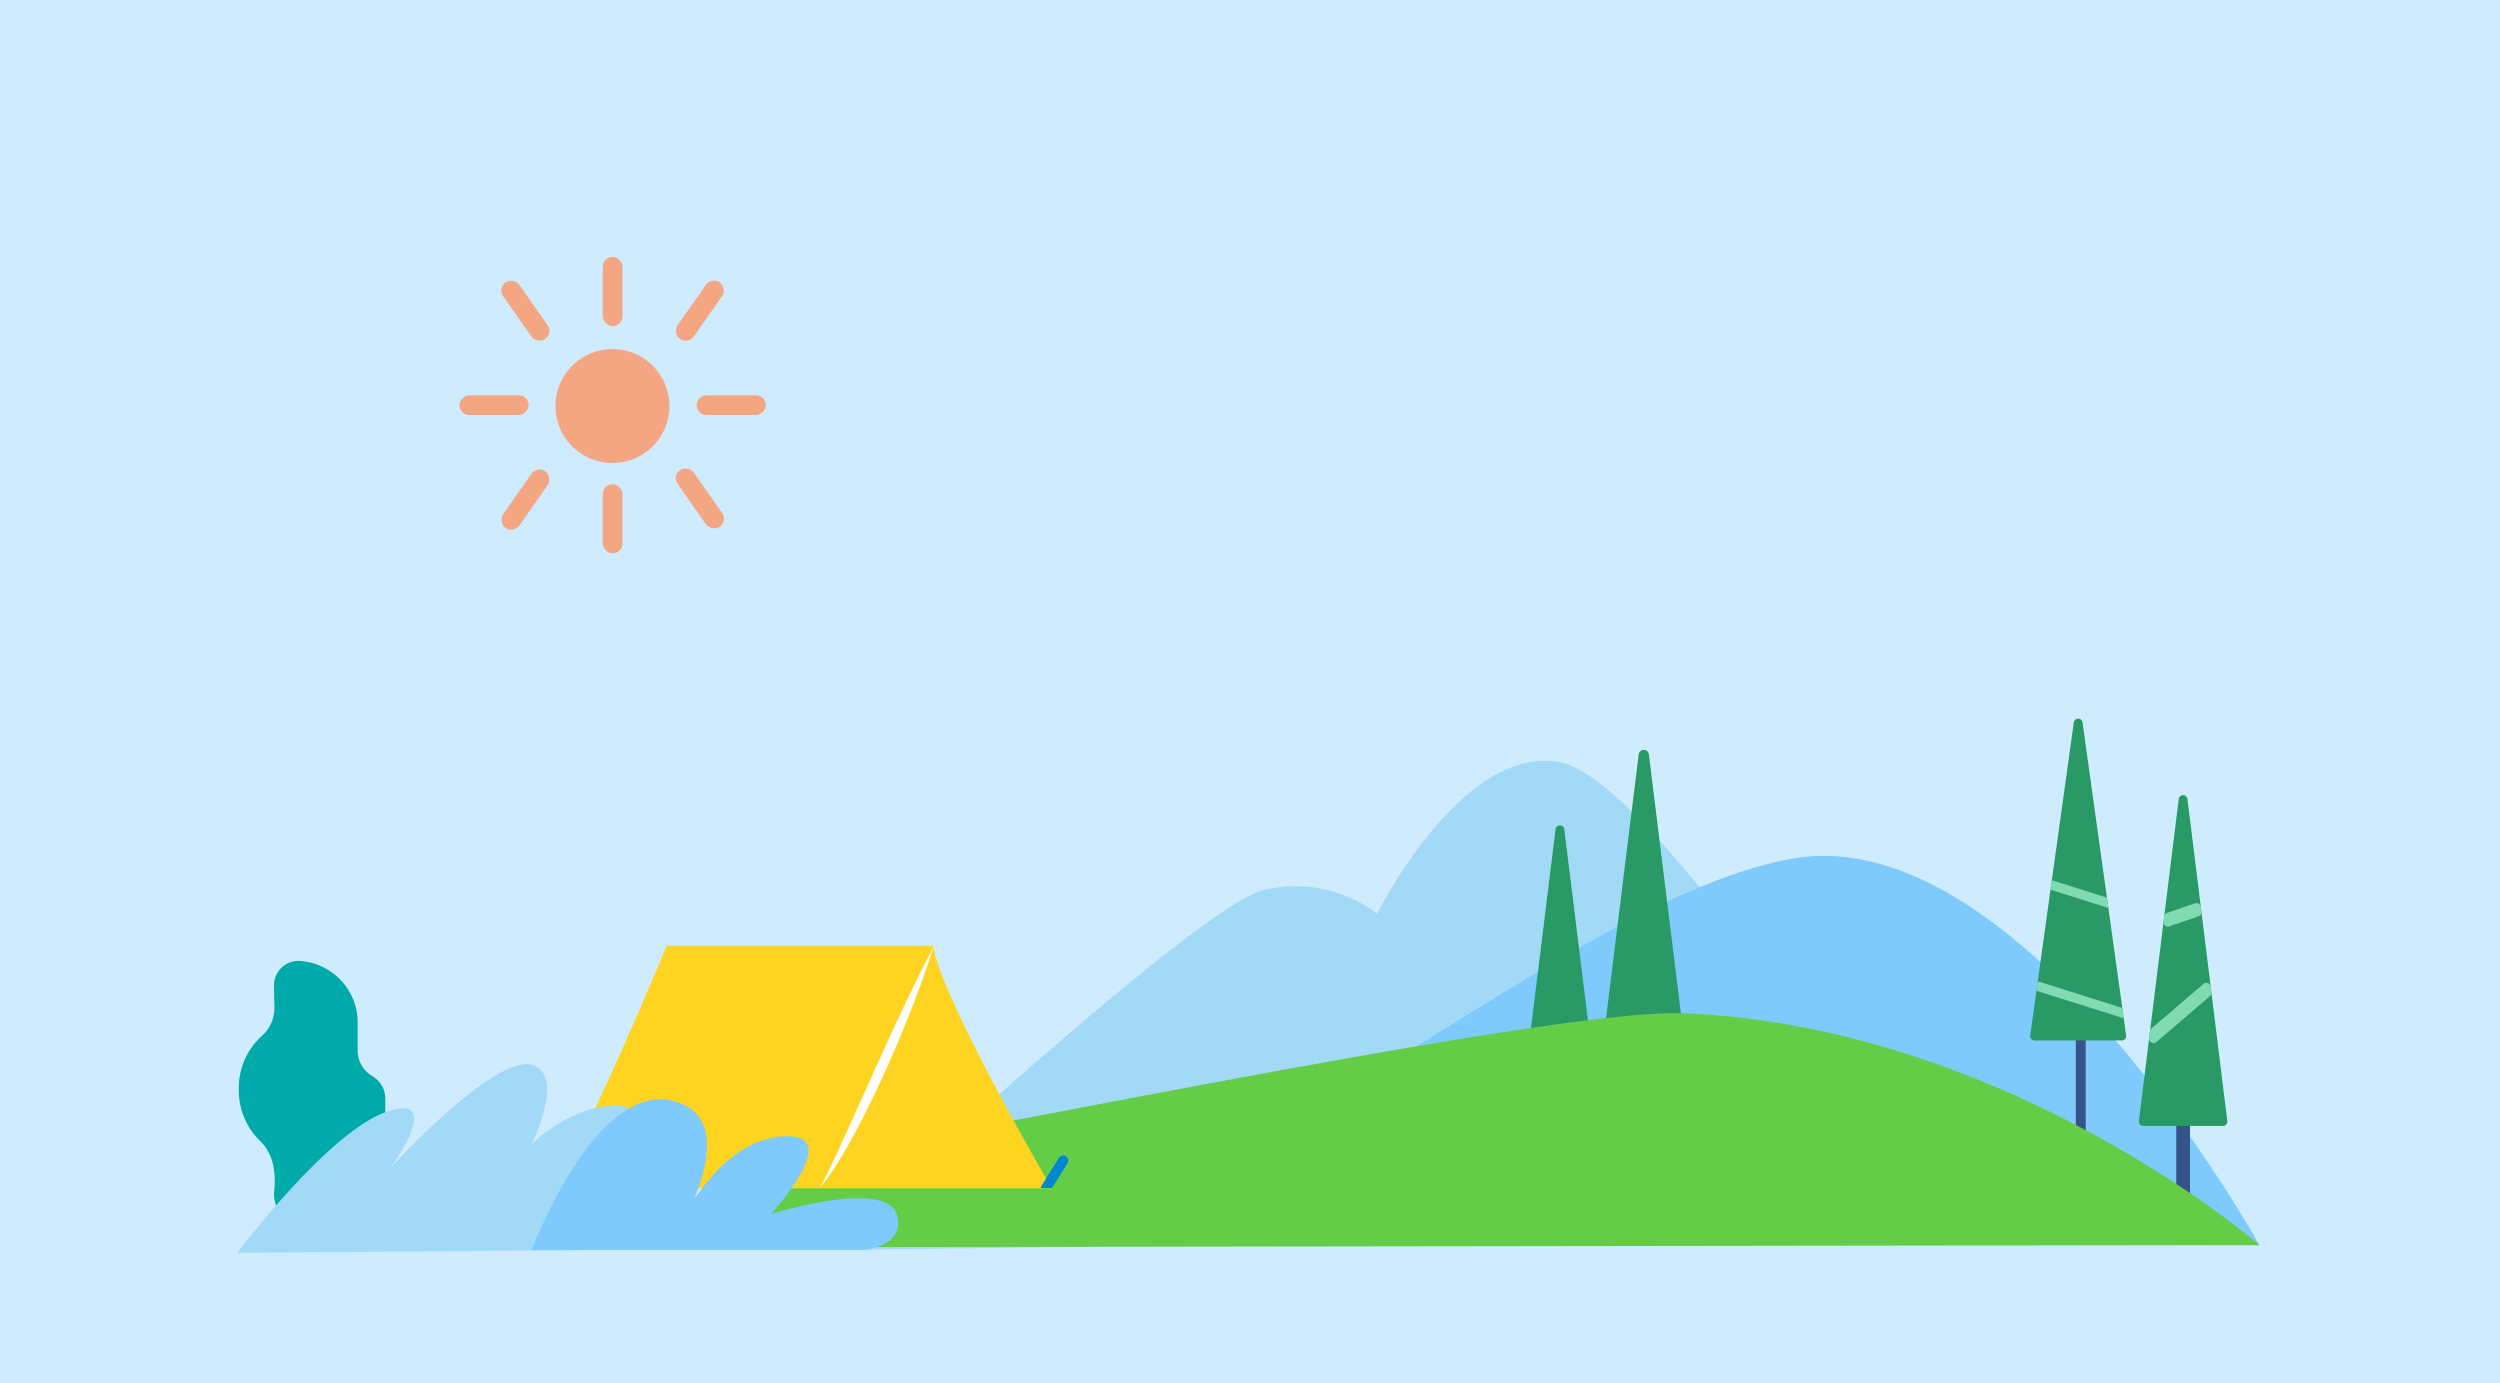 <svg xmlns="http://www.w3.org/2000/svg" width="253" height="140" viewBox="0 0 253 140">
  <g id="Group_5266" data-name="Group 5266" transform="translate(-49 -1590)">
    <rect id="Rectangle_2922" data-name="Rectangle 2922" width="253" height="140" transform="translate(49 1590)" fill="#ceecfe"/>
    <g id="Group_4753" data-name="Group 4753" transform="translate(66.398 1662.73)">
      <g id="Group_4770" data-name="Group 4770" transform="translate(26.608 -47.072)">
        <path id="Path_10156" data-name="Path 10156" d="M1812.936,607.251a5.766,5.766,0,1,0-6.152,5.354A5.766,5.766,0,0,0,1812.936,607.251Z" transform="translate(-1789.209 -591.417)" fill="#f4a683"/>
        <rect id="Rectangle_2923" data-name="Rectangle 2923" width="2" height="7" rx="1" transform="matrix(0.819, 0.574, -0.574, 0.819, 28.008, 2.342)" fill="#f4a683"/>
        <rect id="Rectangle_2924" data-name="Rectangle 2924" width="2" height="7" rx="1" transform="matrix(0.819, -0.574, 0.574, 0.819, 23.993, 22.49)" fill="#f4a683"/>
        <rect id="Rectangle_2925" data-name="Rectangle 2925" width="2" height="7" rx="1" transform="matrix(-0.819, 0.574, -0.574, -0.819, 11.993, 8.076)" fill="#f4a683"/>
        <rect id="Rectangle_2926" data-name="Rectangle 2926" width="2" height="7" rx="1" transform="matrix(-0.819, -0.574, 0.574, -0.819, 7.978, 28.342)" fill="#f4a683"/>
        <rect id="Rectangle_2927" data-name="Rectangle 2927" width="2" height="7" rx="1" transform="translate(33.493 14.342) rotate(90)" fill="#f4a683"/>
        <rect id="Rectangle_2928" data-name="Rectangle 2928" width="2" height="7" rx="1" transform="translate(16.993 23.342)" fill="#f4a683"/>
        <rect id="Rectangle_2929" data-name="Rectangle 2929" width="2" height="7" rx="1" transform="translate(16.993 0.342)" fill="#f4a683"/>
        <rect id="Rectangle_2930" data-name="Rectangle 2930" width="2" height="7" rx="1" transform="translate(9.493 14.342) rotate(90)" fill="#f4a683"/>
      </g>
      <path id="Path_10169" data-name="Path 10169" d="M971.979,1168.629s-26.139-42.077-36.1-43.955S917.389,1140,917.389,1140a13.659,13.659,0,0,0-11.442-2.4c-6.933,1.536-44.119,36.433-44.119,36.433l112.059-1.4Z" transform="translate(-795.412 -1120.262)" fill="#a1d9f7"/>
      <path id="Path_10170" data-name="Path 10170" d="M569.755,1254.434C546.548,1258.3,511.728,1293,485.206,1293s-32.233-8.3-42.178-6.545-23.3,6.545-23.3,6.545l197.085.582S592.962,1250.573,569.755,1254.434Z" transform="translate(-405.551 -1240.303)" fill="#7ecafc"/>
      <path id="Path_10171" data-name="Path 10171" d="M1204.631,1110.019l3.947,31.9a.519.519,0,0,1-.515.583h-7.895a.519.519,0,0,1-.515-.583l3.947-31.9A.519.519,0,0,1,1204.631,1110.019Z" transform="translate(-1055.163 -1106.405)" fill="#299a66"/>
      <path id="Path_10172" data-name="Path 10172" d="M1318.828,1213.154l4.031,32.579a.445.445,0,0,1-.442.5h-8.063a.445.445,0,0,1-.442-.5l4.031-32.579A.445.445,0,0,1,1318.828,1213.154Z" transform="translate(-1177.918 -1201.95)" fill="#299a66"/>
      <g id="Group_4775" data-name="Group 4775" transform="translate(199.057 7.747)">
        <rect id="Rectangle_2904" data-name="Rectangle 2904" width="1.389" height="15.399" rx="0.695" transform="translate(3.782 26.695)" fill="#355389"/>
        <path id="Path_10173" data-name="Path 10173" d="M468.532,1171.809l4.031,32.579a.445.445,0,0,1-.442.5h-8.063a.445.445,0,0,1-.442-.5l4.031-32.579A.445.445,0,0,1,468.532,1171.809Z" transform="translate(-463.614 -1171.418)" fill="#299a66"/>
        <path id="Path_10174" data-name="Path 10174" d="M491.5,1428.743l-5.412,4.641a.445.445,0,0,1-.731-.392l.086-.7a.445.445,0,0,1,.152-.283l5.256-4.507a.445.445,0,0,1,.731.283l.07.564A.445.445,0,0,1,491.5,1428.743Z" transform="translate(-484.314 -1408.41)" fill="#81dbb2"/>
        <path id="Path_10175" data-name="Path 10175" d="M502.49,1319.927l-2.945,1.007a.445.445,0,0,1-.586-.476l.065-.522a.445.445,0,0,1,.3-.366l2.821-.964a.445.445,0,0,1,.586.366l.059.48A.445.445,0,0,1,502.49,1319.927Z" transform="translate(-496.46 -1307.666)" fill="#81dbb2"/>
      </g>
      <g id="Group_4776" data-name="Group 4776" transform="translate(188.055)">
        <rect id="Rectangle_2905" data-name="Rectangle 2905" width="0.999" height="17.511" transform="translate(4.62 28.439)" fill="#355389"/>
        <path id="Path_10176" data-name="Path 10176" d="M606.96,1067.354l4.413,31.674a.445.445,0,0,1-.441.506h-8.826a.445.445,0,0,1-.441-.506l4.413-31.674A.445.445,0,0,1,606.96,1067.354Z" transform="translate(-601.661 -1066.97)" fill="#299a66"/>
        <path id="Path_10177" data-name="Path 10177" d="M613.817,1429.058l-8.836-2.785.134-.959,8.556,2.7Z" transform="translate(-604.347 -1398.736)" fill="#81dbb2"/>
        <path id="Path_10178" data-name="Path 10178" d="M631.811,1290.24l-5.855-1.846.134-.958,5.576,1.758Z" transform="translate(-623.896 -1271.084)" fill="#81dbb2"/>
      </g>
      <path id="Path_10179" data-name="Path 10179" d="M618.922,1492.24s-25.443-22.1-58.25-23.459c-11.017-.456-56.126,8.685-94.112,15.866-1.6.3-5.05,3.257-6.666,3.561a284.963,284.963,0,0,1-40.163,4.313Z" transform="translate(-407.657 -1438.964)" fill="#65cc48"/>
      <path id="Path_10180" data-name="Path 10180" d="M2980.666,1401.857l-.037-1.9a2.484,2.484,0,0,1,2.406-2.556h0a6.261,6.261,0,0,1,6.063,6.441v2.6a2.992,2.992,0,0,0,1.492,2.625,2.643,2.643,0,0,1,1.3,2.319v1.371a5,5,0,0,1-1.746,3.8,3.031,3.031,0,0,0-1.045,2.313v1.941a3.777,3.777,0,0,1-3.658,3.886h-1.153a3.777,3.777,0,0,1-3.658-3.886h0c.332-2.711-.472-4.276-1.4-5.17a7.123,7.123,0,0,1-2.161-5.12v-.274a7.073,7.073,0,0,1,2.4-5.312A3.856,3.856,0,0,0,2980.666,1401.857Z" transform="translate(-2970.299 -1372.891)" fill="#0aa"/>
      <g id="Group_4840" data-name="Group 4840" transform="translate(36.41 22.975)">
        <path id="Path_10346" data-name="Path 10346" d="M1224.09,582.018s-8.155,19.831-11.589,24.553h50.564s-11.16-19.059-12.019-24.553Z" transform="translate(-1210.429 -582.018)" fill="#ffd421"/>
        <path id="Path_10347" data-name="Path 10347" d="M1302.7,582.44c-.666,2.162-1.444,4.28-2.267,6.379-.4,1.054-.847,2.09-1.273,3.134-.442,1.037-.9,2.069-1.355,3.1-.931,2.055-1.914,4.087-2.984,6.079-.535,1-1.089,1.981-1.686,2.945-.152.24-.3.482-.453.719s-.316.472-.479.7c-.308.474-.681.91-1.032,1.349.131-.252.269-.5.4-.746.065-.124.14-.242.2-.37l.185-.38c.122-.253.25-.5.375-.754s.238-.51.357-.764c.241-.507.484-1.011.709-1.527s.477-1.016.7-1.532l2.768-6.148,1.4-3.067c.477-1.019.939-2.045,1.428-3.059C1300.654,586.466,1301.636,584.439,1302.7,582.44Z" transform="translate(-1262.051 -582.295)" fill="#fff"/>
        <g id="Group_4838" data-name="Group 4838" transform="translate(0 21.227)">
          <path id="Path_10348" data-name="Path 10348" d="M1208.118,647.063h1.137a.506.506,0,0,0-.075-.244l-1.754-2.811a.515.515,0,0,0-.874.545Z" transform="translate(-1206.473 -643.765)" fill="#0089d1"/>
        </g>
        <g id="Group_4839" data-name="Group 4839" transform="translate(51.523 21.227)">
          <path id="Path_10349" data-name="Path 10349" d="M1357.488,647.063h-1.137a.5.5,0,0,1,.076-.244l1.753-2.811a.515.515,0,0,1,.874.545Z" transform="translate(-1356.351 -643.765)" fill="#0089d1"/>
        </g>
      </g>
      <path id="Path_10181" data-name="Path 10181" d="M2639.642,1557.46s9.34-12.407,15.218-14.309.338,5.655.338,5.655,10.427-11.4,14.253-10.374c3.508.942,0,8.009,0,8.009s3.951-3.913,8.741-3.913-3.7,14.654-3.7,14.654Z" transform="translate(-2633.041 -1503.403)" fill="#a1d9f7"/>
      <path id="Path_10182" data-name="Path 10182" d="M2277.271,1601.578s6.385-17.074,14.292-15.1c6.408,1.6,1.852,10.191,2.243,9.8s3.827-6.222,9.388-6.222-1.707,7.87-1.707,7.87,11.848-3.7,12.775.185c.77,3.224-3.536,3.465-3.536,3.465Z" transform="translate(-2240.861 -1547.8)" fill="#7ecafc"/>
    </g>
  </g>
</svg>

